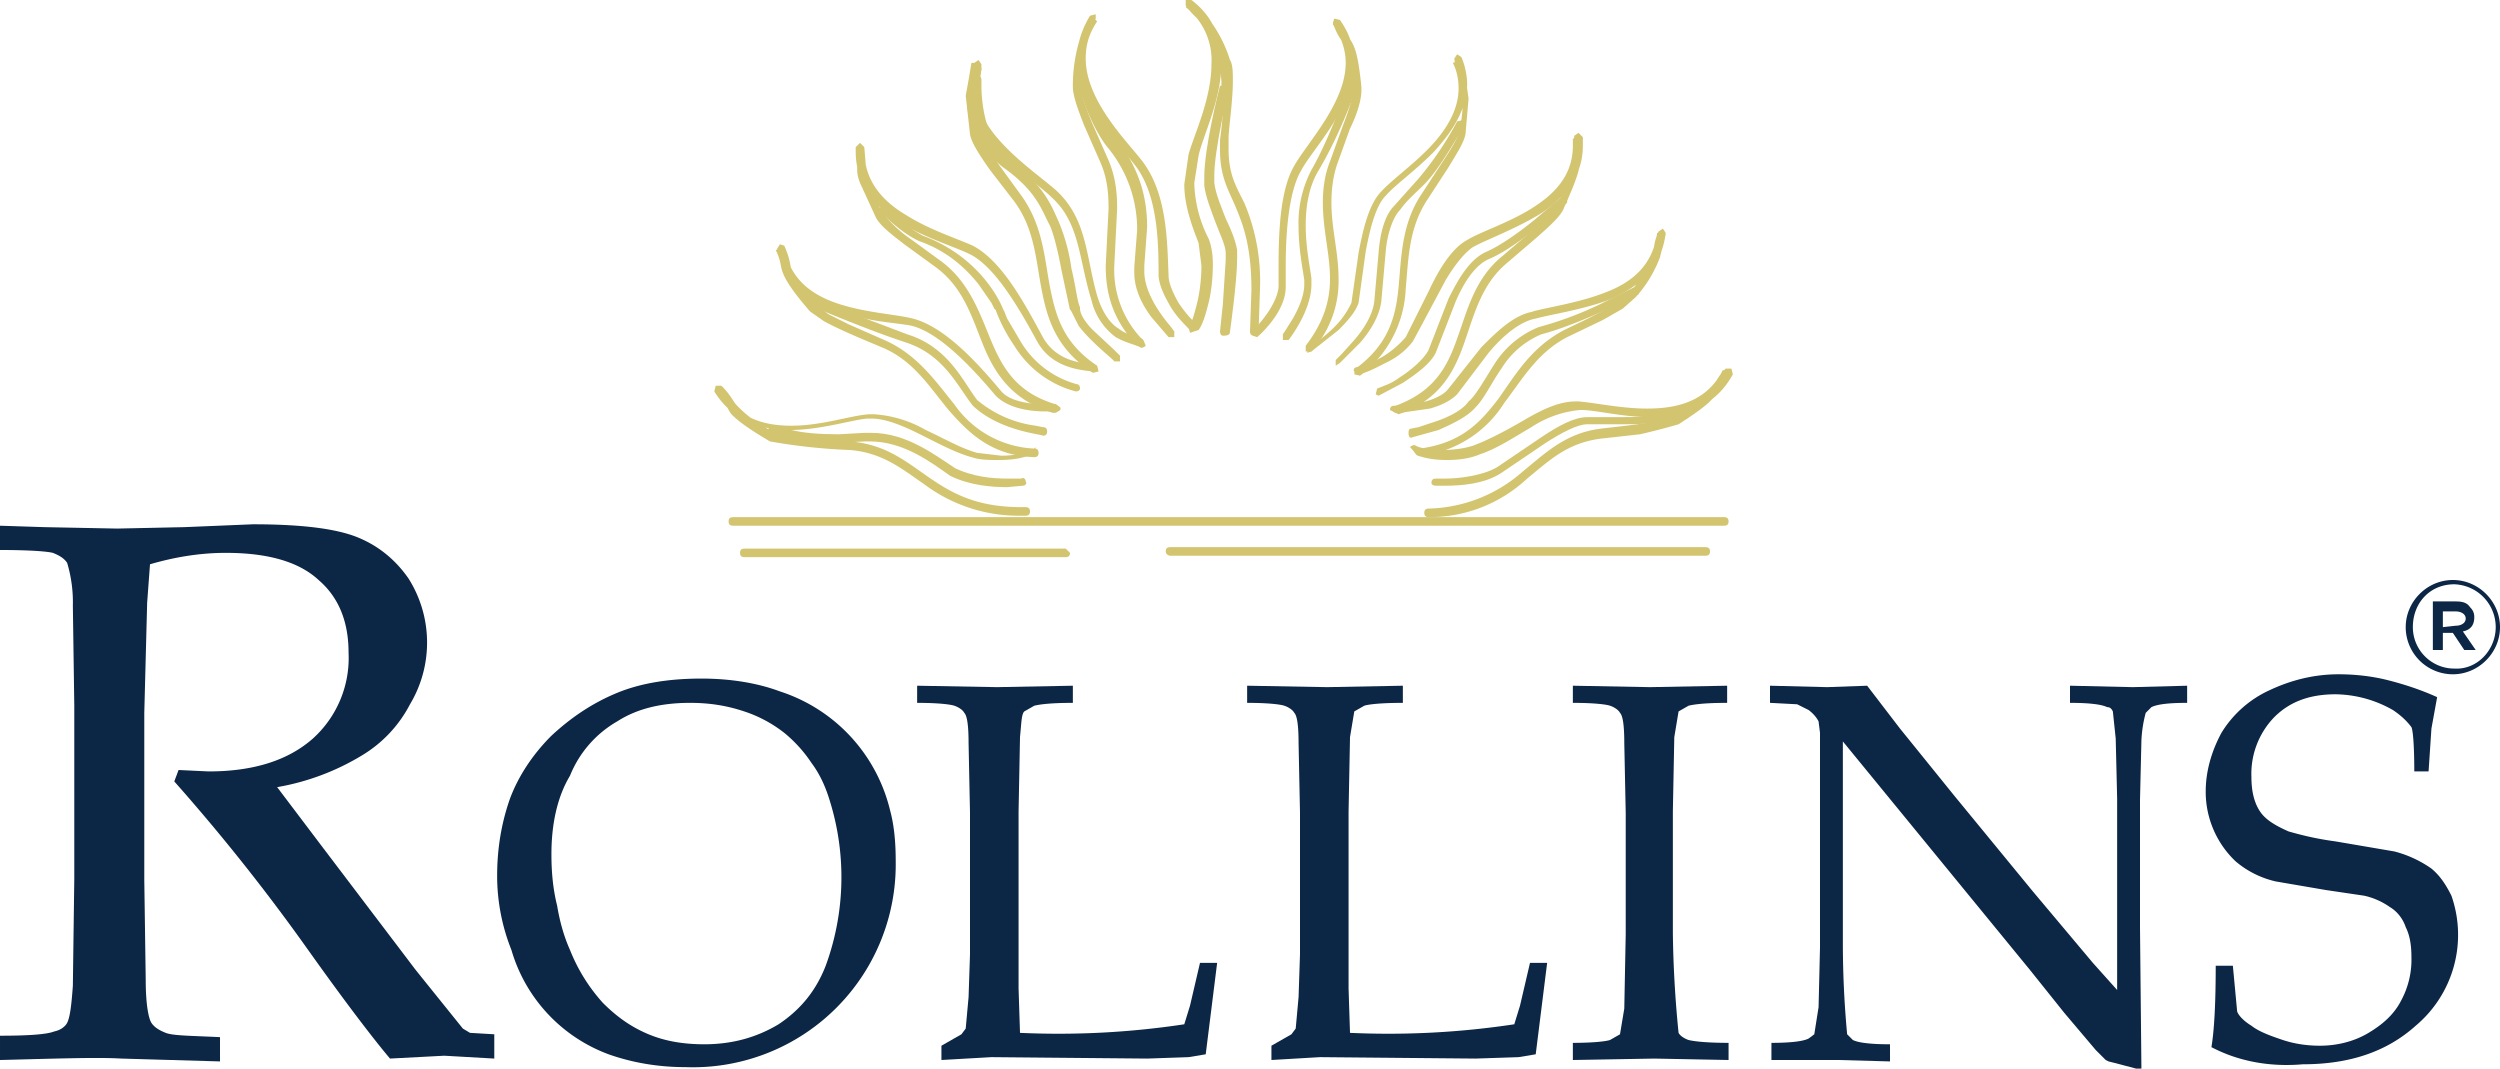 <svg xmlns="http://www.w3.org/2000/svg" viewBox="0 0 175 74.8">
  <style>
    .st0 {
      fill: #0c2646;
    }
    .st1 {
      fill: #d3c46f;
    }
  </style>
  <g id="XMLID_2_">
    <path
      id="XMLID_82_"
      d="M0 38.5v-1.7l3.1.1 5.1.1 4.7-.1 4.8-.2c3.4 0 5.8.3 7.3.9 1.5.6 2.7 1.6 3.6 2.9a8.4 8.4 0 01.1 8.8 9 9 0 01-3.4 3.6 17 17 0 01-5.9 2.2l3.1 4.1 6.6 8.7 3.3 4.1.5.3 1.7.1v1.7l-3.5-.2-3.8.2c-1.1-1.3-3.1-3.9-5.8-7.7a139.3 139.3 0 00-9.3-11.7l.3-.8 2.1.1c3.2 0 5.6-.8 7.3-2.3a7.6 7.6 0 002.5-6c0-2.2-.7-3.9-2.1-5.1-1.4-1.3-3.6-1.9-6.5-1.9-1.8 0-3.6.3-5.3.8l-.2 2.7-.2 7.7v11.7l.1 7c0 1.7.2 2.7.4 3 .2.3.5.5 1 .7.5.2 1.7.2 3.8.3v1.7l-6.9-.2c-1.7-.1-4.5 0-8.5.1v-1.7c2.1 0 3.3-.1 3.8-.3.5-.1.8-.4.9-.6.2-.4.3-1.2.4-2.6l.1-7.5V49.4l-.1-7a9.6 9.6 0 00-.4-3c-.2-.3-.5-.5-1-.7-.4-.1-1.6-.2-3.7-.2z"
      class="st0"
    />
    <path
      id="XMLID_79_"
      d="M34.8 61.3c0-1.9.3-3.7.9-5.4.6-1.6 1.6-3.1 2.9-4.4 1.4-1.3 2.9-2.3 4.6-3 1.7-.7 3.7-1 5.9-1 2 0 3.9.3 5.5.9a11.6 11.6 0 017.7 8.3c.3 1.1.4 2.3.4 3.6A14.2 14.2 0 0148 74.7c-1.9 0-3.7-.3-5.4-.9a11.1 11.1 0 01-6.8-7.3 14 14 0 01-1-5.2zm3.8-1.5c0 1.2.1 2.4.4 3.6.2 1.2.5 2.2.9 3.1.6 1.5 1.4 2.7 2.3 3.7 1 1 2 1.7 3.2 2.2 1.2.5 2.5.7 3.9.7 2 0 3.7-.5 5.2-1.4 1.5-1 2.6-2.3 3.3-4.1a18 18 0 00.3-11.5c-.3-1-.7-1.9-1.3-2.7a9.5 9.5 0 00-1.9-2.1 9.2 9.2 0 00-2.8-1.5c-1.2-.4-2.4-.6-3.8-.6-2 0-3.7.4-5.1 1.3a7.7 7.7 0 00-3.3 3.8c-.9 1.5-1.3 3.4-1.3 5.5z"
      class="st0"
    />
    <path
      id="XMLID_78_"
      d="M65.9 74.2v-1l1.4-.8.3-.4.2-2.2.1-3v-9.9l-.1-4.9c0-1.2-.1-1.9-.3-2.1-.1-.2-.4-.4-.7-.5-.3-.1-1.2-.2-2.6-.2V48l5.6.1 5.3-.1v1.2c-1.5 0-2.3.1-2.7.2l-.7.4c-.2.2-.2.8-.3 1.8l-.1 5.2v12.4l.1 3.1a58.9 58.9 0 0011.5-.6l.4-1.3.7-3h1.2l-.8 6.4-1.2.2-2.9.1-10.9-.1-3.5.2z"
      class="st0"
    />
    <path
      id="XMLID_77_"
      d="M89 74.2v-1l1.4-.8.3-.4.2-2.2.1-3v-9.9l-.1-4.9c0-1.2-.1-1.9-.3-2.1-.1-.2-.4-.4-.7-.5-.3-.1-1.2-.2-2.6-.2V48l5.6.1 5.3-.1v1.2c-1.5 0-2.4.1-2.7.2l-.7.4-.3 1.8-.1 5.2v12.4l.1 3.1a58.9 58.9 0 0011.5-.6l.4-1.3.7-3h1.2l-.8 6.4-1.2.2-3 .1-10.9-.1-3.4.2z"
      class="st0"
    />
    <path
      id="XMLID_76_"
      d="M121 73v1.2l-5.2-.1-5.7.1V73c1.4 0 2.3-.1 2.6-.2l.7-.4.3-1.8.1-5.2v-8.5l-.1-4.9c0-1.2-.1-1.9-.3-2.1-.1-.2-.4-.4-.7-.5-.3-.1-1.2-.2-2.6-.2V48l5.4.1 5.4-.1v1.2c-1.5 0-2.3.1-2.7.2l-.7.4-.3 1.8-.1 5.2v8.5a78.5 78.5 0 00.4 7c.1.2.4.4.7.5.4.1 1.3.2 2.8.2z"
      class="st0"
    />
    <path
      id="XMLID_75_"
      d="M124 74.2V73c1.3 0 2.2-.1 2.6-.3l.4-.3.3-1.9.1-4.2v-15l-.1-.8c-.1-.2-.3-.5-.7-.8l-.8-.4-1.9-.1V48l4 .1 2.8-.1 2.3 3 3.8 4.7 5.5 6.7 4.2 5 1.7 1.9V55.9l-.1-4.2-.2-1.9c-.1-.2-.2-.3-.4-.3-.4-.2-1.3-.3-2.6-.3V48l4.4.1 3.8-.1v1.2c-1.3 0-2.1.1-2.5.3l-.4.4a9 9 0 00-.3 1.9l-.1 4.2v8.9l.1 10-1.9-.5-.4-.1-.2-.1-.7-.7-2.2-2.6-2.4-3-13.1-16v14.3a69.3 69.3 0 00.3 6.2l.4.4c.4.2 1.3.3 2.6.3v1.2l-3.6-.1H124z"
      class="st0"
    />
    <path
      id="XMLID_74_"
      d="M154.8 73.3c.2-1.2.3-3.1.3-5.7h1.2l.3 3.2c.1.3.5.7 1 1 .5.4 1.3.7 2.2 1 .9.3 1.8.4 2.6.4 1.2 0 2.4-.3 3.4-.9 1-.6 1.8-1.3 2.3-2.3a6 6 0 00.7-3c0-.8-.1-1.5-.4-2.1-.2-.6-.6-1.1-1.1-1.4a5 5 0 00-1.8-.8l-2.7-.4-3.5-.6a6.6 6.6 0 01-2.8-1.4 6.7 6.7 0 01-2.1-4.9c0-1.4.4-2.8 1.1-4.1a7.7 7.7 0 013.4-3c1.5-.7 3.1-1.1 4.8-1.1 1 0 2.2.1 3.4.4 1.2.3 2.4.7 3.5 1.2l-.4 2.2-.2 3h-1c0-1.9-.1-2.9-.2-3.1-.3-.4-.7-.8-1.3-1.2a8.3 8.3 0 00-4-1.1c-1.8 0-3.2.5-4.3 1.6a5.7 5.7 0 00-1.6 4.2c0 1 .2 1.8.6 2.4.4.6 1.1 1 2 1.4.7.2 1.8.5 3.3.7l4.1.7a8 8 0 012.6 1.2c.6.5 1 1.1 1.4 1.9a8.3 8.3 0 01-2.5 9.1c-2 1.8-4.6 2.7-7.9 2.7-2.3.2-4.5-.2-6.4-1.2z"
      class="st0"
    />
    <path
      id="XMLID_73_"
      d="M100.5 34h.7c1 0 2.7-.1 3.9-.9l3.1-2.1c1.1-.7 2.2-1.3 2.9-1.3h2.1c1.5 0 2.5 0 4.8-.4.2 0 .3-.2.2-.3 0-.2-.2-.3-.3-.2-2.3.4-3.2.4-4.7.4h-2.1c-.9 0-2 .6-3.2 1.4l-3.1 2.1c-1 .6-2.7.8-3.6.8h-.7c-.2 0-.3.1-.3.3 0 .1.1.2.3.2z"
      class="st1"
    />
    <path
      id="XMLID_72_"
      d="M98.9 30.6l1.8-.5c.9-.4 2-.9 2.6-1.6l-.2-.2.2.2c.6-.6 1.1-1.7 1.8-2.7a6 6 0 012.8-2.4l-.1-.3.1.3c2.7-.7 6.8-2.8 6.8-2.8l.1-.4-.4-.1-2.4 1.2a25 25 0 01-4.3 1.6 6.6 6.6 0 00-3.1 2.6c-.7 1.1-1.3 2.2-1.8 2.6-.4.6-1.4 1.1-2.3 1.4l-1.2.4-.5.1c-.2 0-.2.2-.2.3 0 .3.1.4.3.3z"
      class="st1"
    />
    <path
      id="XMLID_71_"
      d="M96.5 27.7l1.7-.9c.9-.6 1.9-1.3 2.3-2.1l1.4-3.6c.6-1.4 1.4-2.6 2.4-3 2.1-.9 5.3-3.9 5.4-3.9v-.4h-.4l-1.9 1.6c-1.1.9-2.4 1.8-3.3 2.2-1.2.5-2 1.9-2.7 3.3l-1.4 3.6c-.3.6-1.2 1.4-2 1.9a4 4 0 01-1.1.6l-.5.2-.1.4.2.1z"
      class="st1"
    />
    <path
      id="XMLID_70_"
      d="M93.8 25.4l1.4-1.4c.7-.8 1.4-1.9 1.5-3l.3-3.4c.1-1.2.5-2.4 1-2.9.5-.7 1-1.1 1.7-1.8s1.5-1.9 2.8-4.1l-.1-.4-.4.1a23 23 0 01-2.7 4l-1.7 1.9.2.2-.2-.2c-.7.7-1 2-1.1 3.3l-.3 3.4c-.1.9-.7 1.9-1.4 2.7l-.9 1-.4.4v.4l.3-.2z"
      class="st1"
    />
    <path
      id="XMLID_69_"
      d="M75.3 5.6l.7 1.9c.4 1 1 2.2 1.6 2.9l.2-.2-.2.2a9 9 0 012 5.7l-.2 2.6v.4c0 1.2.6 2.3 1.2 3.1l1.2 1.4h.4v-.4l-.3-.4c-.6-.7-1.8-2.3-1.8-3.8v-.4l.2-2.7c0-1.8-.4-3.9-2.1-6.1-.5-.6-1.1-1.8-1.5-2.7L76 5.3l-.4-.2c-.3.2-.4.4-.3.5z"
      class="st1"
    />
    <path
      id="XMLID_68_"
      d="M61.5 14.7s1.5 1.6 2.9 2.2c2 .7 3.3 2 4.1 3l.9 1.3.2.4.1.1.3-.1-.3.1s.4 1.2 1.3 2.5a7.2 7.2 0 004.3 3.2c.2 0 .3-.1.3-.2 0-.2-.1-.3-.2-.3a6.6 6.6 0 01-3.9-2.9l-1-1.7-.2-.5-.1-.2s-1.3-3.5-5.6-5.1l-.1.3.1-.3a11.3 11.3 0 01-2.4-1.8l-.2-.2h-.4l-.1.2z"
      class="st1"
    />
    <path
      id="XMLID_67_"
      d="M94.4 5.8l-.7 2c-.5 1.2-1.1 2.7-1.9 4.1a8 8 0 00-.9 4c0 1.5.3 3 .4 3.7v.3c0 .8-.4 1.7-.8 2.4l-.5.8-.2.3v.4h.4s1.6-2 1.6-3.9v-.4c-.1-.8-.4-2.2-.4-3.7 0-1.3.2-2.6.8-3.7C93.9 9.3 95 6 95 6c0-.1 0-.3-.2-.4l-.4.2z"
      class="st1"
    />
    <path
      id="XMLID_66_"
      d="M86.1 23.2s.5-3.5.5-5.1v-.6c-.1-.6-.4-1.4-.8-2.2-.3-.8-.7-1.7-.8-2.5v-.5c0-1.9 1-5.9 1-6.2v-.4l-.2-2c0-.2-.2-.3-.3-.2-.2 0-.3.2-.2.3l.1.7.1 1.2V6h.3-.4c-.1.4-1.1 4.3-1.1 6.4v.6c.1.8.5 1.8.8 2.6.3.8.7 1.6.7 2.1v.5l-.2 3.1-.2 1.9c0 .2.1.3.2.3.4 0 .5-.1.5-.3z"
      class="st1"
    />
    <path
      id="XMLID_65_"
      d="M67.9 5.6V6c0 1.1.2 4.1 2.3 5.7 2.4 1.7 2.7 3 3.3 4.1.3.7.6 2 .8 3.1l.6 2.8.3-.1h-.3l.6 1.2c.9 1.2 2.5 2.4 2.5 2.5h.4v-.4l-.4-.4-1.5-1.4c-.5-.5-.9-1.1-.9-1.5v-.1c-.2-.4-.3-1.5-.6-2.7a13 13 0 00-.9-3.3c-.5-1.1-1-2.5-3.4-4.3-1.8-1.3-2-4.2-2-5.2v-.4c0-.2-.1-.3-.3-.3-.4 0-.5.1-.5.3z"
      class="st1"
    />
    <path
      id="XMLID_64_"
      d="M56.5 21.3s4.2 1.8 7 2.7c2.6.9 3.5 3 4.6 4.4 1.9 1.8 4.9 2 4.9 2.1.2 0 .3-.1.3-.3 0-.2-.1-.3-.3-.3l-.5-.1a8 8 0 01-4.1-1.8l-.2.2.2-.2c-1-1.3-2-3.7-4.9-4.6L59 21.7l-2.4-1c-.1-.1-.3 0-.4.2 0 .2.1.4.3.4z"
      class="st1"
    />
    <path
      id="XMLID_63_"
      d="M53.9 30.5s2 .5 4.8.5l1.8-.1h.4c2.3 0 4.2 1.4 5.6 2.4 1.4.7 3 .8 4 .8l1.1-.1c.2 0 .3-.2.2-.3 0-.2-.2-.3-.3-.2h-1c-1 0-2.4-.1-3.8-.8v.3l.2-.2c-1.4-.9-3.4-2.5-5.9-2.5h-.5l-1.8.1c-1.4 0-2.5-.1-3.3-.3l-1-.2-.3-.1c-.2 0-.3.1-.3.2-.1.3 0 .4.1.5z"
      class="st1"
    />
    <path
      id="XMLID_62_"
      d="M97.7 28.9h.3l2.1-.3c.7-.2 1.4-.5 1.9-1l2.2-2.9c1-1.2 2.2-2.2 3.3-2.4 1.1-.3 3.2-.6 5.1-1.3 1.9-.8 3.7-2.1 4-4.7l-.2-.3-.3.2c-.4.9-.3 1.3-.4 1.7-.1.4-.4 1-1.6 2.6l-.8.6c-1.2.8-3.2 1.7-3.8 2-2.3 1.2-3.4 3.1-4.6 4.8-1.3 1.7-2.6 3.1-5.5 3.5-.2 0-.3.2-.2.3 0 .2.2.3.3.2a8 8 0 005.8-3.7c1.3-1.7 2.3-3.5 4.4-4.6l2.5-1.2 1.4-.8.9-.8a8.6 8.6 0 001.7-2.8l.4-1.6-.3-.1h-.3c-.3 2.3-1.8 3.5-3.7 4.2-1.8.7-3.9 1-5 1.3l.1.3v-.3c-1.4.2-2.6 1.4-3.7 2.5l-2.3 2.9c-.3.4-.9.7-1.6.9l-1.9.3h-.3c-.2 0-.3.1-.3.3l.4.2z"
      class="st1"
    />
    <path
      id="XMLID_61_"
      d="M99.3 31.9c.5.2 1.2.3 2 .3s1.6-.1 2.3-.4c1.2-.4 2.4-1.2 3.6-1.9a7.4 7.4 0 013.4-1.2h.1c1 0 2.9.5 4.8.5 2.2 0 4.5-.6 5.8-3l-.1-.4h-.4c-.7.7-.7 1.1-1 1.4-.3.3-.8.8-2.4 1.9a3 3 0 01-1 .3c-1.4.3-3.5.5-4.3.6-2.5.3-3.9 1.7-5.5 3a10.3 10.3 0 01-6.6 2.6c-.2 0-.3.1-.3.3 0 .2.1.3.3.3a10 10 0 006.9-2.7c1.6-1.3 2.8-2.5 5.2-2.8l2.7-.3a47.8 47.8 0 002.7-.7c1.7-1.1 2.3-1.6 2.6-2.1.3-.5.3-.7 1-1.4l-.2-.2-.3-.1c-1.1 2.2-3.2 2.7-5.3 2.7-1.8 0-3.6-.4-4.8-.5h-.2c-1.2 0-2.4.6-3.6 1.3-1.2.7-2.5 1.4-3.6 1.8-.6.2-1.4.3-2.2.3-.7 0-1.4-.1-1.8-.3-.1-.1-.3 0-.4.1.4.4.4.6.6.6z"
      class="st1"
    />
    <path
      id="XMLID_60_"
      d="M91.8 24.6l1.9-1.5c.7-.7 1.2-1.3 1.4-1.9l.5-3.6c.3-1.6.7-3.2 1.4-3.9.6-.7 2-1.7 3.3-3 1.2-1.3 2.3-2.8 2.4-4.7a5 5 0 00-.4-2l-.3-.2-.2.3c.1.7.2 1.1.4 1.4.1.3.2.5.2 1.2 0 .5 0 1.2-.2 2.3 0 .4-.6 1.4-1.2 2.3l-1.5 2.3c-1.4 2.1-1.4 4.4-1.6 6.5-.2 2.1-.7 4-3 5.7l-.1.4.4.1a8 8 0 003.2-6.1c.2-2.1.2-4.2 1.5-6.2l1.5-2.3c.6-1 1.2-1.9 1.2-2.5l.2-2.3-.2-1.4-.3-1.2h-.3l-.3.1c.3.6.4 1.2.4 1.8 0 1.6-1 3.1-2.2 4.3-1.2 1.2-2.6 2.2-3.3 3-.8.9-1.2 2.6-1.5 4.2l-.5 3.5a6 6 0 01-1.2 1.7c-.6.6-1.4 1.2-1.8 1.4l-.1.4.3-.1z"
      class="st1"
    />
    <path
      id="XMLID_59_"
      d="M95.1 26.2c.6-.1 1.3-.5 2.1-.9a5 5 0 001.7-1.4l.7-1.3 1.6-3c.6-1 1.3-1.9 1.9-2.3.9-.5 2.8-1.2 4.5-2.2 1.7-1 3.2-2.6 3.2-4.9v-.6l-.3-.3-.3.2-.1.9v.7c0 .4-.1 1.1-1 3.1a9 9 0 01-1.8 1.9l-2.1 1.8c-2 1.6-2.5 3.9-3.2 5.8-.7 2-1.6 3.7-4.3 4.7l-.2.4.4.2c2.9-1 3.9-3 4.6-5 .7-2 1.2-4.1 3-5.6l2.1-1.8c.9-.8 1.7-1.5 1.9-2.1.9-2 1.1-2.7 1.1-3.3v-.7l.1-.8h-.6v.5c0 2.1-1.3 3.4-2.9 4.4-1.6 1-3.5 1.6-4.5 2.2-1.1.6-2 2.1-2.7 3.6l-1 2-.6 1.2a7 7 0 01-1.5 1.3 7 7 0 01-1.9.8c-.2 0-.3.2-.2.3 0 .1.1.3.3.2z"
      class="st1"
    />
    <path
      id="XMLID_58_"
      d="M88 23.6c.8-.7 2-2.1 2-3.5V20v-1.3c0-2.4.2-5.3 1.1-6.8.8-1.5 3.7-4.4 3.7-7.5 0-1-.3-2-1-3l-.4-.1-.1.3c.3.9.6 1.2.8 1.5.2.4.4 1.1.6 3.1v.1c0 .5-.3 1.5-.7 2.5l-.9 2.5c-.4 1-.5 2-.5 2.9 0 1.9.5 3.6.5 5.3 0 1.5-.4 3-1.7 4.7v.4h.4a7.3 7.3 0 001.9-5.1c0-1.8-.5-3.5-.5-5.3 0-.9.1-1.8.4-2.7l.9-2.5c.5-1 .8-2 .8-2.7v-.2c-.2-2-.4-2.7-.7-3.2-.3-.5-.5-.6-.8-1.5l-.3.1-.2.2c.6.9.9 1.8.9 2.7 0 2.8-2.7 5.6-3.6 7.2-1 1.7-1.1 4.7-1.1 7.1V20c0 1-1.1 2.5-1.8 3.1v.4l.3.1z"
      class="st1"
    />
    <path
      id="XMLID_57_"
      d="M76.5 25.5c-1-.1-2.6-.3-3.5-1.9l-.2.1.2-.1c-1.2-2.2-2.8-5.3-4.9-6.4-1.1-.5-3-1.1-4.6-2.1-1.7-1-3-2.4-3-4.6v-.2h-.3l-.3.1.1 1.1v.2c0 .3 0 .6.2 1.1l1.1 2.4c.3.6 1.1 1.2 2 1.9l2.2 1.6c1.9 1.4 2.5 3.4 3.3 5.4.8 2 2 3.9 4.9 4.8.2 0 .3 0 .4-.2 0-.2 0-.3-.2-.4-2.7-.8-3.7-2.5-4.5-4.4-.8-1.9-1.5-4.1-3.5-5.6l-2.2-1.6a8.4 8.4 0 01-1.9-1.8 9.1 9.1 0 01-1-2.3l-.2-.9v-.2l-.1-1.2-.3-.3-.3.3v.3c0 2.5 1.5 4 3.3 5.1 1.7 1 3.7 1.6 4.7 2.1 1.8.9 3.5 3.9 4.7 6.1 1 1.8 2.9 2 3.9 2.1.2 0 .3-.1.3-.3 0 0-.1-.2-.3-.2z"
      class="st1"
    />
    <path
      id="XMLID_56_"
      d="M73.9 28.3h-.7c-1.1 0-2.5-.2-3.1-.9l-.2.2.2-.2c-1.6-1.9-3.9-4.5-6.2-5.1-1.2-.3-3.2-.4-5.1-1-1.9-.6-3.5-1.7-3.9-4l-.3.1-.3.1c.4.8.3 1.1.5 1.6s.6 1.2 1.9 2.7l1 .7c1.3.7 3.3 1.5 4 1.8 2.2.9 3.3 2.7 4.7 4.4 1.4 1.6 3 3.2 6 3.3.2 0 .3-.1.3-.3 0-.2-.1-.3-.3-.3a7.2 7.2 0 01-5.6-3.1c-1.3-1.6-2.6-3.5-4.9-4.5l-2.5-1.1L58 22l-.8-.6a11 11 0 01-1.8-2.5c-.1-.4-.1-.8-.5-1.7l-.3-.1-.2.3c.5 2.5 2.3 3.8 4.3 4.4 1.9.7 4.1.8 5.1 1 2 .5 4.3 3 5.9 4.9.9.9 2.4 1.1 3.5 1.1h.8c.2 0 .3-.2.2-.3l-.3-.2z"
      class="st1"
    />
    <path
      id="XMLID_55_"
      d="M72.3 31.5c-.5.2-1.3.4-2.2.4l-1.7-.2c-1.1-.3-2.3-1-3.6-1.6a8.3 8.3 0 00-3.6-1.1h-.4c-1.3.1-3.3.8-5.4.8-1.9 0-3.7-.5-4.8-2.4l-.2.1-.2.2c.7.6.7.9 1 1.3.4.4 1 .9 2.7 1.9a40.4 40.4 0 005.6.6c2.3.2 3.6 1.3 5.2 2.4a11 11 0 006.8 2.2h.3c.2 0 .3-.1.3-.3 0-.2-.1-.3-.3-.3h-.3c-3.2 0-4.9-1-6.5-2.1-1.6-1.1-3-2.3-5.5-2.5l-2.8-.2a7.8 7.8 0 01-2.6-.5 8.7 8.7 0 01-2.5-1.8c-.3-.3-.4-.7-1.1-1.4h-.4l-.1.4c1.3 2.1 3.3 2.7 5.3 2.7 2.1 0 4.3-.7 5.4-.8h.3c1 0 2.2.5 3.4 1.1 1.2.6 2.5 1.3 3.6 1.6.6.2 1.2.2 1.9.2.9 0 1.8-.1 2.5-.5l.1-.4-.2.2z"
      class="st1"
    />
    <path
      id="XMLID_54_"
      d="M83.9 23.1c.3-.4.5-1.1.7-1.9.2-.8.3-1.8.3-2.7 0-.7-.1-1.3-.3-1.8a9 9 0 01-1-3.9l.3-1.9c.3-1.4 1.6-3.9 1.6-6.5 0-1.6-.5-3.2-2.1-4.4H83v.4c.6.8.9.9 1.2 1.3.3.3.7.9 1.4 2.8l.1 1.3c0 1.4-.2 3.3-.3 4v.7c0 1.9.6 2.8 1.1 4 .5 1.2 1.1 2.7 1.1 5.8l-.1 2.9c0 .2.1.3.3.3.2 0 .3-.1.3-.3l.1-3a14 14 0 00-1.1-6c-.6-1.2-1.1-2-1.1-3.8v-.7c0-.7.3-2.6.3-4 0-.6 0-1.2-.2-1.5a9.4 9.4 0 00-1.5-2.9L83.4.1l-.2.2-.2.2a4.7 4.7 0 011.8 4c0 2.4-1.2 4.9-1.6 6.3l-.3 2.1c0 1.3.4 2.6 1 4.1l.3-.1-.3.1.2 1.6c0 .8-.1 1.8-.3 2.6-.2.8-.4 1.5-.6 1.7l.1.4.6-.2z"
      class="st1"
    />
    <path
      id="XMLID_53_"
      d="M79.9 23.7c-.5-.2-1.1-.3-1.6-.7-.5-.3-1.1-1-1.5-2.3-.8-2.8-.7-5.4-2.9-7.4l-.2.2.2-.2c-.8-.7-2.2-1.7-3.4-2.9-1.2-1.2-2.2-2.6-2.2-4.3 0-.5.1-1.1.3-1.6l-.3-.1H68l-.2 1.2-.2 1.1.3 2.7c.1.6.7 1.5 1.4 2.5l1.7 2.2c1.4 1.9 1.5 4 1.9 6.1.4 2.1 1 4.2 3.6 5.9l.4-.1-.1-.4c-2.4-1.6-2.9-3.5-3.3-5.5-.4-2.1-.5-4.3-2-6.4l-1.6-2.2-1.3-2.2-.3-2.6c0-.5.1-.7.2-.9.1-.3.2-.6.2-1.3l-.2-.3-.3.2-.3 1.8c0 1.9 1.1 3.5 2.3 4.7 1.2 1.2 2.7 2.2 3.4 2.9 2 1.8 1.9 4.3 2.8 7.2a4.5 4.5 0 001.7 2.6c.7.4 1.3.5 1.7.7.1.1.3 0 .4-.1-.1-.2-.1-.4-.3-.5z"
      class="st1"
    />
    <path
      id="XMLID_52_"
      d="M83.8 22.7c-.4-.3-.9-.9-1.3-1.5-.4-.7-.7-1.4-.7-1.9-.1-2.5-.1-5.8-1.9-8.1C78.8 9.8 76 7 76 4.1c0-.9.2-1.7.8-2.6l-.2-.2-.3-.1c-.3.9-.5 1-.7 1.5a11 11 0 00-.5 3.3v.1c0 .6.4 1.7.8 2.7l1.1 2.5c.5 1.1.6 2.2.6 3.3l-.2 4c0 1.8.4 3.7 2.2 5.6h.4v-.4a7 7 0 01-2-5.2l.2-4c0-1.1-.1-2.3-.7-3.6l-1.1-2.5c-.4-1-.8-2.1-.8-2.5.1-2 .3-2.7.4-3.1.2-.4.4-.6.7-1.6V1l-.4.1c-.6 1-.9 2-.9 2.9 0 3.3 2.9 6.1 4 7.5 1.6 2 1.7 5.2 1.7 7.7 0 .7.4 1.5.8 2.2.4.7 1 1.3 1.4 1.7l.4-.1.1-.3z"
      class="st1"
    />
    <path
      id="XMLID_51_"
      d="M71.1 11.6c-1.2-1.2-2.8-2.2-2.8-4.5 0-.6.1-1.3.4-2.2 0-.1 0-.3-.2-.4-.1 0-.3 0-.4.2-.3.9-.4 1.7-.4 2.4 0 2.6 1.8 3.8 3 4.9h.4v-.4z"
      class="st1"
    />
    <path
      id="XMLID_50_"
      d="M120.7 36.2H51.3c-.2 0-.3.1-.3.3 0 .2.1.3.3.3h69.4c.2 0 .3-.1.3-.3 0-.2-.1-.3-.3-.3"
      class="st1"
    />
    <path
      id="XMLID_49_"
      d="M81.9 38.9h37.5c.2 0 .3-.1.3-.3 0-.2-.1-.3-.3-.3H81.9c-.2 0-.3.1-.3.3 0 .2.2.3.3.3"
      class="st1"
    />
    <path
      id="XMLID_48_"
      d="M74.6 38.4H52.1c-.2 0-.3.1-.3.3 0 .2.1.3.3.3h22.5c.2 0 .3-.1.3-.3l-.3-.3"
      class="st1"
    />
    <path
      id="XMLID_43_"
      d="M168.4 43.9c0-1.8 1.5-3.3 3.3-3.3 1.8 0 3.3 1.5 3.3 3.3 0 1.8-1.5 3.3-3.3 3.3a3.3 3.3 0 01-3.3-3.3zm6.3 0a3 3 0 00-2.9-3c-1.7 0-2.9 1.3-2.9 3 0 1.6 1.3 2.9 2.9 2.9 1.6.1 2.9-1.3 2.9-2.9zm-4.3-1.8h1.5c.5 0 .8.1 1 .4.2.2.3.4.3.7 0 .6-.3.9-.8 1l.9 1.3h-.8l-.8-1.2h-.7v1.2h-.7v-3.4zm1.5 1.7c.4 0 .7-.2.7-.5s-.3-.5-.7-.5h-.9v1.1l.9-.1z"
      class="st0"
    />
  </g>
</svg>
